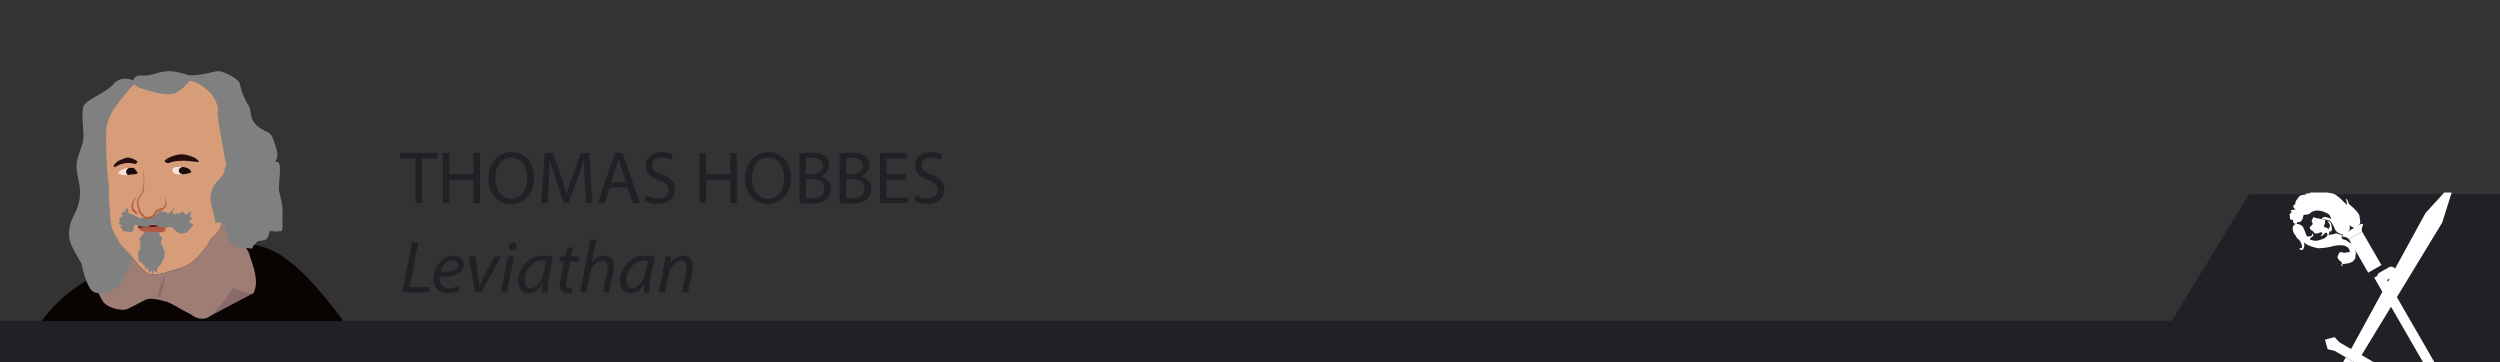 <svg id="Layer_1" data-name="Layer 1" xmlns="http://www.w3.org/2000/svg" xmlns:xlink="http://www.w3.org/1999/xlink" viewBox="0 0 1344.29 194.65">
  <rect x="0" y="0" width="1344.29" height="194.65" fill="#333333" stroke="none"/>
  <defs>
    <clipPath id="clip-path">
      <rect x="5.06" y="-211.94" width="311.08" height="180.63" fill="none"/>
    </clipPath>
    <clipPath id="clip-path-2">
      <rect x="3.16" y="-168.27" width="164.31" height="137.68" fill="none"/>
    </clipPath>
    <clipPath id="clip-path-3">
      <rect x="83.47" y="-168.27" width="164.31" height="137.68" fill="none"/>
    </clipPath>
    <clipPath id="clip-path-4">
      <rect x="1220.21" y="103.51" width="115.45" height="91.14" fill="none"/>
    </clipPath>
    <clipPath id="clip-path-5">
      <rect x="22.38" y="37.18" width="161.76" height="135.54" fill="none"/>
    </clipPath>
  </defs>
  <title>banner-6a</title>
  <g clip-path="url(#clip-path)">
    <g clip-path="url(#clip-path-2)">
      <path d="M187.25-9c-14.91-9.43-40.75-63.08-71.07-63.53S24.17-68-1-24.1C-17,3.79-46.8,13.28,41.14,8.65S187.25-9,187.25-9Z" fill="#090302"/>
    </g>
    <g clip-path="url(#clip-path-3)">
      <g>
        <path d="M136.58-57.19c-2,3-1.19,4.46-3.58,5.65s-1.72.56-4.9,1.6-4.23.52-6.22,3-3.18,5.16-5,7.94-1.06,1.06-6.23,4.37-6.62,3.31-8.6,5.3.26,1.46-4.11,3.84-.53,1.32-9.8,4.5-8.47,1.19-13.24,4.37S69.18-14.19,66.53-11,59.78-4.13,55.8,2.09s-13,23.84-13,23.84H281.18s-4.9-19.34-15.63-28.08S254-11.55,249.26-12.34s-4.23.13-10.32-5.7S225.3-30.88,221.59-31s-2.25,1.19-5-1.19-3.05-2.25-5.83-4.51-4-1.58-7.55-4.37,4.24-1.4-8-6.62S136.58-57.19,136.58-57.19Z" fill="#441716"/>
        <path d="M76.53.29c2.64,1.44,2.4-11,6.24.72s6.48,21.35,6.72,14.64-2.4-9.36-1.2-13.92,2.88.59,7.68-5.47,4.56-6.53,6.24-9.53-1.44-12.36,2.88-4.44,7.44,5,8.16,10.08S113-2.83,113,4.61s1.2,15.36,2.16,10.08.24-13,.48-19.44.72-7.92,2.64-.72,5.65,15.6,5.7,19.68,1.15,9.16,1.29.48S126,3.38,132.84,2.56,162.4,4.5,167.33,7.49c3,1.82-18.9-36.35-36.29-58.22a26.85,26.85,0,0,0-2.94.79c-3.17,1-4.23.52-6.22,3l-.4.54h0c-1.48,2-2.55,4.07-3.88,6.23a1.3,1.3,0,0,1-.1.15c-.21.34-.42.68-.65,1-.93,1.39-1.19,1.66-1.87,2l-.28.13a24.28,24.28,0,0,0-2.4,1.23c-.48.27-1,.61-1.68,1-3.22,2.07-5,2.85-6.37,3.62A9.6,9.6,0,0,0,102-29.29a4.46,4.46,0,0,0-.81,1,2.13,2.13,0,0,0-.18.38l-.06.16a1.6,1.6,0,0,1-.46.65,4,4,0,0,1-.57.45l-.42.28c-.4.25-.92.55-1.61.92s-1.16.66-1.53.89-.5.34-.68.47l-.25.19-.23.16a1.43,1.43,0,0,1-.24.16c-.72.45-1.94.94-6.87,2.63-9.27,3.18-8.47,1.19-13.24,4.37-.89.6-1.65,1-2.31,1.42-.44.25-.84.46-1.2.64l-1,.5c-.46.23-.87.44-1.27.68-.14.09-.27.17-.4.27a8.51,8.51,0,0,0-.81.63A14.76,14.76,0,0,0,66.53-11c-.83,1-1.8,2-2.86,3.2L62.35-6.38c-.9,1-1.86,2.1-2.83,3.31C58.79-2.16,58-1.18,57.3-.13Q56.93.39,56.55,1T55.8,2.09c-.87,1.36-2,3.27-3.18,5.42-.17.3-.34.62-.52.93L51,10.38l-1.08,2c-.72,1.33-1.44,2.68-2.12,4-2.75,5.18-5,9.59-5,9.59H54.46c1.2-6.44,5-8.84,10.55-16.28S73.89-1.15,76.53.29Z" fill="#270c06"/>
        <path d="M170.93,25.32,162-39.35,139.33-56.93l-2.75-.26c-2,3-1.19,4.46-3.58,5.65-2.15,1.08-1.83.67-4.07,1.34l-.56,1.84c-2,5.56-5,12.18-4.24,19.86s-.26,12.19-.13,21.19.66,15.89,6.22,21.45a109.17,109.17,0,0,1,9.5,11.79h29.82Z" fill="#433128"/>
        <path d="M190.92-44.84c.31.91,2.53,1.51,7,8.13s7.91,4.51,7.38,11.52S205-14.33,203.05-8.63s-3.18,6.22-4,11.65.66,7.68-3.18,14.17-13.24,16-13.77,20-4.77-55.88-4.77-55.88Z" fill="#433128"/>
        <path d="M187.69-57.19c-3.13,2.72-3.43,3-5.86,5.45s-3.65,2.73-4.56,4.86-.3,2-2.73,3a29.89,29.89,0,0,0-6.38,3.94c-1.72,1.32-2.63,1.62-2.63,3.75s.1,3.08-.71,4.56-2.43,4.55-1.41,6.68,1.56,4.45,2.65,3.64,1-2.83,2.51-1,3.24,3.84,3.34,4.86-.2,1.51-.31,5.16,0,7.69,0,7.69-3.13-3.84-3.44-7.19,0-5.85-.45-7.33-2.18-12.61-5.82-15.34-3.75-1.72-5.27-3.44-1.28-3-3.34-4.23-4.16-2.51-2.89,0,2.39.89,1.27,2.51-4.75-.31-3.13,2.73a30.71,30.71,0,0,1,2.83,7.69c.91,3.24-.57,2.85,1.39,5s.53,1.56-.38,2.07-1.31-.71-.4,2,1.11,1.62,1.72,5.67a31.41,31.41,0,0,0,2.73,9.82C158-1,157.23-1.63,158.65,2s1.52,4.25,3,6.07,10.23,19.74,11.75,21.56-.71,1.42,2.22-3.13,6.79-8.91,8.1-17,1.2-6.58,3.94-13.87,3.65-11.74,6.39-15.79,5-2.43,3.23-8.5-2.22-4.66-4.45-10.73a85,85,0,0,1-3-9C189.37-50.18,187.69-57.19,187.69-57.19Z" fill="#e0c3a2"/>
        <path d="M273.33,25.81h3.15c.47-2,.59-3-2.94-7-5-5.76-12-13.44-9.6-6.24C266.11,19,273.93,21.8,273.33,25.81Z" fill="#270c06"/>
        <path d="M225-13.27c1.71,3.72-.45,4.44,2.43,11.64s7.44,12.72,8.88,17c1.05,3.16,1.59,6.34,2.94,10.4h14.09V22.6c0-6.47-.48-12.71-1.67-14.39S245-4.9,246-.39s0,10.76,1,12.92,2.64,11.75-1.68-.72-5.52-6.37-8.4-15.55.24-4.85-2.88-14.21c-2.25-6.74-5.28-8-7.23-10.7-2-1.41-3.82-2.32-5.13-2.36-3.71-.13-2.25,1.19-5-1.19s-3.05-2.25-5.83-4.51-4-1.58-7.55-4.37c-1.19-.92-1.11-1.39-.94-1.79l-1.65.69c-.24,4.55,8.16,13,13.2,16.55S223.33-17,225-13.27Z" fill="#270c06"/>
      </g>
    </g>
  </g>
  <polygon points="1209.32 104.46 1167.84 172.48 0 172.48 0 194.65 279.31 194.65 1344.29 194.65 1344.29 104.46 1209.32 104.46" fill="#212026"/>
  <g>
    <path d="M223.34,85.24h-8.2v-3h20v3h-8.24v24h-3.52Z" fill="#212026"/>
    <path d="M241.58,82.28V93.56h13V82.28h3.52v27h-3.52V96.6h-13v12.64H238.1v-27Z" fill="#212026"/>
    <path d="M287.22,95.48c0,9.28-5.64,14.2-12.52,14.2-7.12,0-12.12-5.52-12.12-13.68,0-8.56,5.32-14.16,12.52-14.16C282.46,81.84,287.22,87.48,287.22,95.48Zm-20.92.44c0,5.76,3.12,10.92,8.6,10.92s8.64-5.08,8.64-11.2c0-5.36-2.8-11-8.6-11S266.3,90,266.3,95.92Z" fill="#212026"/>
    <path d="M314.46,97.4c-.2-3.76-.44-8.28-.4-11.64h-.12c-.92,3.16-2,6.52-3.4,10.24l-4.76,13.08h-2.64l-4.36-12.84c-1.28-3.8-2.36-7.28-3.12-10.48h-.08c-.08,3.36-.28,7.88-.52,11.92l-.72,11.56H291l1.88-27h4.44l4.6,13c1.12,3.32,2,6.28,2.72,9.08h.12c.68-2.72,1.64-5.68,2.84-9.08l4.8-13h4.44l1.68,27h-3.4Z" fill="#212026"/>
    <path d="M327.86,100.76l-2.8,8.48h-3.6l9.16-27h4.2l9.2,27H340.3l-2.88-8.48ZM336.7,98l-2.64-7.76c-.6-1.76-1-3.36-1.4-4.92h-.08c-.4,1.6-.84,3.24-1.36,4.88L328.58,98Z" fill="#212026"/>
    <path d="M347.5,105a12.33,12.33,0,0,0,6.24,1.76c3.56,0,5.64-1.88,5.64-4.6,0-2.52-1.44-4-5.08-5.36-4.4-1.56-7.12-3.84-7.12-7.64,0-4.2,3.48-7.32,8.72-7.32a12.25,12.25,0,0,1,6,1.32l-1,2.84a10.74,10.74,0,0,0-5.12-1.28c-3.68,0-5.08,2.2-5.08,4,0,2.52,1.64,3.76,5.36,5.2,4.56,1.76,6.88,4,6.88,7.92,0,4.16-3.08,7.76-9.44,7.76a13.93,13.93,0,0,1-6.88-1.72Z" fill="#212026"/>
    <path d="M379.66,82.28V93.56h13V82.28h3.52v27H392.7V96.6h-13v12.64h-3.48v-27Z" fill="#212026"/>
    <path d="M425.3,95.48c0,9.28-5.64,14.2-12.52,14.2-7.12,0-12.12-5.52-12.12-13.68,0-8.56,5.32-14.16,12.52-14.16C420.54,81.84,425.3,87.48,425.3,95.48Zm-20.92.44c0,5.76,3.12,10.92,8.6,10.92s8.64-5.08,8.64-11.2c0-5.36-2.8-11-8.6-11S404.38,90,404.38,95.92Z" fill="#212026"/>
    <path d="M429.82,82.64a33.72,33.72,0,0,1,6.36-.56c3.48,0,5.72.6,7.4,2a5.65,5.65,0,0,1,2.24,4.76,6.4,6.4,0,0,1-4.56,5.92v.08a7,7,0,0,1,5.56,6.76,7.27,7.27,0,0,1-2.28,5.4c-1.88,1.72-4.92,2.52-9.32,2.52a40.68,40.68,0,0,1-5.4-.32Zm3.48,11h3.16c3.68,0,5.84-1.92,5.84-4.52,0-3.16-2.4-4.4-5.92-4.4a14.93,14.93,0,0,0-3.08.24Zm0,12.92a18.6,18.6,0,0,0,2.92.16c3.6,0,6.92-1.32,6.92-5.24,0-3.68-3.16-5.2-7-5.2H433.3Z" fill="#212026"/>
    <path d="M451.5,82.64a33.72,33.72,0,0,1,6.36-.56c3.48,0,5.72.6,7.4,2a5.65,5.65,0,0,1,2.24,4.76,6.4,6.4,0,0,1-4.56,5.92v.08a7,7,0,0,1,5.56,6.76,7.27,7.27,0,0,1-2.28,5.4c-1.88,1.72-4.92,2.52-9.32,2.52a40.68,40.68,0,0,1-5.4-.32Zm3.48,11h3.16c3.68,0,5.84-1.92,5.84-4.52,0-3.16-2.4-4.4-5.92-4.4A14.93,14.93,0,0,0,455,85Zm0,12.92a18.6,18.6,0,0,0,2.92.16c3.6,0,6.92-1.32,6.92-5.24,0-3.68-3.16-5.2-7-5.2H455Z" fill="#212026"/>
    <path d="M487.14,96.6H476.66v9.72h11.68v2.92H473.18v-27h14.56V85.2H476.66v8.52h10.48Z" fill="#212026"/>
    <path d="M492.38,105a12.33,12.33,0,0,0,6.24,1.76c3.56,0,5.64-1.88,5.64-4.6,0-2.52-1.44-4-5.08-5.36-4.4-1.56-7.12-3.84-7.12-7.64,0-4.2,3.48-7.32,8.72-7.32a12.25,12.25,0,0,1,6,1.32l-1,2.84a10.74,10.74,0,0,0-5.12-1.28c-3.68,0-5.08,2.2-5.08,4,0,2.52,1.64,3.76,5.36,5.2,4.56,1.76,6.88,4,6.88,7.92,0,4.16-3.08,7.76-9.44,7.76a13.93,13.93,0,0,1-6.88-1.72Z" fill="#212026"/>
    <path d="M221.56,130.28h3.31l-4.59,24.07h10.87l-.55,2.89H216.43Z" fill="#212026"/>
    <path d="M246.91,156.13a13.64,13.64,0,0,1-6.4,1.53c-5.14,0-7.35-3.51-7.35-7.79,0-5.82,4.32-12.42,10.55-12.42,3.68,0,5.67,2.2,5.68,5,0,5.08-5.73,6.41-12.88,6.28a8,8,0,0,0,.4,3.68,4.37,4.37,0,0,0,4.3,2.6,10.66,10.66,0,0,0,5.21-1.33ZM243.24,140c-3.16,0-5.54,3.08-6.35,6.11,5.21.06,9.29-.64,9.29-3.65C246.18,140.91,245,140,243.24,140Z" fill="#212026"/>
    <path d="M255.5,137.9l1.67,11c.29,2.2.54,3.69.62,4.75h.11c.42-1,.94-2.3,2.06-4.51l5.9-11.25h3.64l-10.77,19.34h-3.27l-3.34-19.34Z" fill="#212026"/>
    <path d="M269.4,157.24l3.69-19.34h3.31l-3.69,19.34Zm4.3-24.75a2.21,2.21,0,0,1,2.19-2.24,1.93,1.93,0,0,1,2,2.08,2.19,2.19,0,0,1-2.25,2.23A1.89,1.89,0,0,1,273.7,132.49Z" fill="#212026"/>
    <path d="M291.38,157.24a44,44,0,0,1,.43-5h-.08c-2.09,4-4.76,5.44-7.49,5.44-3.43,0-5.56-2.73-5.56-6.39,0-6.74,4.95-13.84,13.37-13.84a19,19,0,0,1,5.22.74l-2,10.08a43.42,43.42,0,0,0-.81,9Zm2.15-16.87a7.62,7.62,0,0,0-2.3-.27c-5,0-9.09,5.2-9.11,10.59,0,2.16.74,4.26,3.3,4.26,2.77,0,6-3.6,7-8.74Z" fill="#212026"/>
    <path d="M308.13,132.7l-1,5.2h4.62l-.52,2.59h-4.62l-1.78,9.4a16.33,16.33,0,0,0-.39,3.09,1.65,1.65,0,0,0,1.83,1.88,6.6,6.6,0,0,0,1.57-.16l-.16,2.61a8,8,0,0,1-2.57.35c-2.92,0-4.07-1.77-4.07-3.75a17.36,17.36,0,0,1,.43-3.63l1.88-9.79H300.6l.5-2.59h2.77l.82-4.36Z" fill="#212026"/>
    <path d="M312,157.24l5.39-28.4h3.32l-2.42,12.46h.08a8.31,8.31,0,0,1,6.91-3.86c2.2,0,4.82,1.33,4.82,5.19a18.59,18.59,0,0,1-.32,3.27l-2.15,11.33h-3.31l2.12-11.18a13.59,13.59,0,0,0,.26-2.67c0-1.78-.85-3.17-3-3.17-2.57,0-5.78,3-6.59,7.33l-1.8,9.69Z" fill="#212026"/>
    <path d="M346.18,157.24a44,44,0,0,1,.43-5h-.08c-2.09,4-4.76,5.44-7.49,5.44-3.43,0-5.56-2.73-5.56-6.39,0-6.74,4.95-13.84,13.37-13.84a19,19,0,0,1,5.22.74l-2,10.08a44.24,44.24,0,0,0-.82,9Zm2.15-16.87a7.62,7.62,0,0,0-2.3-.27c-5,0-9.09,5.2-9.12,10.59,0,2.16.75,4.26,3.31,4.26,2.77,0,6-3.6,7-8.74Z" fill="#212026"/>
    <path d="M354.32,157.24l2.58-13.72c.43-2.15.69-4,.92-5.62h3l-.49,3.8h.07a8.52,8.52,0,0,1,7.18-4.25c2.3,0,4.89,1.33,4.89,5.37a20.56,20.56,0,0,1-.34,3.13L370,157.24h-3.31l2.11-11.18a14,14,0,0,0,.27-2.47c0-1.94-.75-3.37-3-3.37s-5.73,2.83-6.61,7.61l-1.75,9.41Z" fill="#212026"/>
  </g>
  <g clip-path="url(#clip-path-4)">
    <g>
      <g>
        <rect x="1293.83" y="143.27" width="5.3" height="70.14" transform="translate(84.53 672.13) rotate(-30)" fill="#fff"/>
        <rect x="1272.98" y="144.21" width="10.72" height="5.43" rx="2.34" transform="matrix(0.87, -0.5, 0.5, 0.87, 97.8, 658.86)" fill="#fff"/>
        <rect x="1267.7" y="125.21" width="8.19" height="20.76" transform="translate(102.59 654.06) rotate(-30)" fill="#fff"/>
        <rect x="1269.41" y="129.1" width="1.81" height="15.51" rx="0.78" transform="translate(101.77 653.49) rotate(-30)" fill="#fff"/>
        <rect x="1272.72" y="127.19" width="1.81" height="15.51" rx="0.78" transform="translate(103.16 654.89) rotate(-30)" fill="#fff"/>
        <path d="M1266.31,122.28l-3,1.73c-2.83,1.55-5.32,3-3,3.33a3.8,3.8,0,0,1,2.76,1.31l2.2-1.27.48-.27,1.74-1,.78-.45,1.89-1.09a3.84,3.84,0,0,1,.24-3C1271.27,119.35,1269.07,120.61,1266.31,122.28Z" fill="#fff"/>
        <g>
          <path d="M1260.83,125.92c-2,.74-4.57-1.31-5-2.11s-2-5-3.57-5.4-3.48-.42-3.67-.64.6-1.22,1.82-1.1a11.41,11.41,0,0,1,3.15,1.17l-.55-1.47s-.12-.87-1.76-1.7-4.3-1.86-6.57-1.31-2.29,1.46-3.22,1.8a9.38,9.38,0,0,1-2.49.32c-.47,0-.37.72-.74,1.83s-.89,1.89-1.71,2.09-.71-.29-1.21.24-.1,1.14-1,.72-1.07-.27-1.26-1,.38-1-.23-1.1-.8,0-1.1-.21-.32-.41-.38-1a3.64,3.64,0,0,0-.09-1c-.12-.43-.17-.14-.07-.73s.73-.7,1-1.17-.8-.65-.42-1,2.64-.38,2.61-.65-.81-.16-1-.83-.55-.72,0-1.26a3,3,0,0,1,.9-.7,2.81,2.81,0,0,1,.59-2.1c.78-1,1.45-2.26,2.38-2.56a18,18,0,0,1,2.6-.45c.59-.1,0-1,.68-.67s1.26-.16,1.64-.08-.37-.56-.43-.8,3.38-.57,3.77-.61-.29-.85.47-.49a3.59,3.59,0,0,0,1.71.52c1.22.2,1.1.76,2.27.89s1.2.13,1.94.25l1.87.31a7.27,7.27,0,0,1,3.08,1.52,15.9,15.9,0,0,1,2.62,2.3c.54.62,2.56,2.42,2.56,2.42a9.61,9.61,0,0,0-.48-2.79c-.38-.68.49-.4.82.52a5.2,5.2,0,0,0,1.66,2.71c.85.52,4.47,4,4.65,5.3s.74,3.53.27,4.41a6.64,6.64,0,0,1-1.28,1.61s-1.12,1.15-2.1.53-2.29-1.26-2.29-1.26a3.87,3.87,0,0,1,.21,2.06A7.12,7.12,0,0,1,1260.83,125.92Z" fill="#fff"/>
          <path d="M1234.52,120.44a2.42,2.42,0,0,0-1.68,2.65,5.89,5.89,0,0,0,1.19,3.16c1,1.11.59,1.54,1.88,2.41s2.57,4.63,1.58,4.72-1.39.46-.93.7,1.36.62,1.77.1a4.76,4.76,0,0,0,.77-2.31l-.15-1.51c0-.24.46.52,1.43,1.1s5.54,2.26,6.88,2a34.07,34.07,0,0,0,5.81-.74,18.53,18.53,0,0,1,6.51-.8c1.86.18,3.37,1.31,3.57,2.13s1,1.26-.09,1.48-2.66.55-3.13.31-1.85-.58-2.24.38-1.09,1.87-.52,2.78a5.66,5.66,0,0,0,1.74,1.82c.64.46.26,1,.11,1.55s-.07.86.49.47-.89-.91,1.33-1,4.27-1,4.75-1.71,1-.94,1-2.25.28-.83.14-2.26-.94-3.78-2.09-4.51a15.58,15.58,0,0,1-2.64-1.62c-1-.89-2.24-.45-2.69-1.33s.31-1.75-.67-2-1.42-.14-1.8-.38-.09-.56-1.14-.17a6.28,6.28,0,0,1-2.11.49,1.91,1.91,0,0,0-1,.22c-.34.15-.65.3-.44-.11a5.27,5.27,0,0,0,.4-1.56c.11-.64,1.46.65,1.31-1.74s-.61-3.53-1.63-4l-1-.46s2.08,2.43,1.53,3.36-.19,1.7-1.35.86-2,0-1.69-1.28.63-1.26.5-2.2.71-.64-.5-1a12.13,12.13,0,0,0-1.68-.48l-1.63-.27a5.94,5.94,0,0,1-2.06-.6c-.26-.22-.43-.24-.71.55s-.89,1.25-.49,1.88.51,1.07.16,1.63-1.09.71-1.23,1.32a1.49,1.49,0,0,0,.84,1.6c.58.22.73.52,1.25,1s.17.9,1.55.73,2.43-1,2.71-.59.47.32.31.73-1.13,1.11-.78,1.08.06.51.84-.09,1.4-1.54,1.76-1.57a1.09,1.09,0,0,1,1,1c0,.6-1.08,2-2.6,2.42s-2.46,1-3.87.9a7.39,7.39,0,0,1-2.82-.6c-.59-.34.38-1,.68-1.27s1-.38.92-1.21-.08-1.23-.45-.47-.52,1.17-1.44,1.22-1.17.24-1.57-.16-1.66-5-2.67-5.58S1235.57,120.19,1234.52,120.44Z" fill="#fff"/>
        </g>
      </g>
      <g>
        <polygon points="1320.45 96.81 1304.25 114.53 1264 188.07 1266.82 189.7 1269.64 191.33 1313.21 119.7 1320.45 96.81" fill="#fff"/>
        <polygon points="1264.41 193.88 1261.38 192.13 1253.02 206.61 1256.05 208.36 1259.08 210.11 1267.44 195.63 1264.41 193.88" fill="#fff"/>
        <polygon points="1279.87 195.44 1276.1 194.56 1270.87 191.53 1267.04 189.32 1267.04 189.32 1264.88 188.08 1257.98 184.09 1255.33 181.27 1250.21 182.64 1251.58 187.76 1255.35 188.65 1262.25 192.63 1264.41 193.88 1264.41 193.88 1268.24 196.09 1273.47 199.11 1276.13 201.93 1281.24 200.56 1279.87 195.44" fill="#fff"/>
      </g>
    </g>
  </g>
  <g>
    <g clip-path="url(#clip-path-5)">
      <g>
        <path d="M203.6,194c-14.68-9.28-40.11-62.1-70-62.54s-90.58,4.45-115.39,47.66c-15.76,27.45-45.06,36.79,41.52,32.23S203.6,194,203.6,194Z" fill="#090302"/>
        <polygon points="136.13 157.69 112.02 170.45 113.11 153.1 133.01 152.24 136.13 157.69" fill="#886a69"/>
        <path d="M64.39,150.09a66.3,66.3,0,0,0,6.23-12.68c.72,1,6.42,10.3,11.57,10.14s5.62-.79,8.79-1.66,7.85-2.22,10.7-3.8,9.67-8.88,11.25-13.31c0,0,6.2-4.76,6-8.64a18.49,18.49,0,0,0-.23-1.86.88.88,0,0,1,.55-.21c1.88,0,13.49,14,14.94,19s5.64,14.34,2,20.66c0,0-3.28.5-10.87-2.91,0,0-10.06,15.64-15,16.41s-6.83-2-8.71-2.73-9.91-5.76-12.13-6.3S81.5,159.92,78.79,161s-9.53,5.29-11.75,5.55-9.91-.77-12.21-5.3-2.4-4.86-2.4-4.86h1.71C56,156.42,60.72,155.56,64.39,150.09Z" fill="#9e7e74"/>
        <path d="M75.94,43.72c-4.27.35-9.85-4.16-14.84,1.42s-15.79,8.42-16.5,13,.48,12,.24,16.15-3.68,9.74-3.68,15.2S44,100.22,42.7,107.35s-4.27,9.49-5.1,14.24-.72,7,1.42,11.52a85.23,85.23,0,0,0,4.75,8.43c.24.47,2.61,14.24,7.12,15.67s10.93-.36,13.78-4.63,7.83-13.77,6.76-19.71-5.34-21.61-5.34-21.61l12.7-61.73Z" fill="gray"/>
        <path d="M115.94,52.61c-2.72-3-8.85-9.48-15.84-10.35s-24.64-1.61-30.27,5.36S57.55,61.67,57.15,70s.48,24.72,1.11,27.57,0,6.58.48,11.09.31,10.94,1.66,14.5a45.08,45.08,0,0,0,5.23,9.11c.71.87,4.28,4.2,5,5.15s6.42,10.3,11.57,10.14,5.62-.79,8.79-1.66,7.85-2.22,10.7-3.8,9.67-8.88,11.25-13.31c0,0,6.2-4.76,6-8.64s-2.48-9.59-.11-10.38,6.34-2,7.45-6,2.14-7,1.82-9.51-.79-3.88-2-5.07S119.89,57,115.94,52.61Z" fill="#d79d79"/>
        <path d="M88.57,122.59c-1.43-2.08-4.45-1.66-7.9-1.62s-6.44-.49-6.36,1.22,7.32.83,10,.75A37.6,37.6,0,0,0,88.57,122.59Z" fill="#540b06"/>
        <path d="M101.89,43.37c-15.74-3.1-.9-2.39,4.57-3.1s8.78-2,11-2,10.68,3.68,11.39,6.53,2.14,7.83,4.52,11.4.35,7,4.39,10.92,7.48,3.2,8.9,7.12,3.44,8.55,1.9,11.76,2.61-2.62,1.9,7.47-.83,7,.59,13.3.72,7.84.84,13.18-.36,4.16-3.21,4.51-3.32-1.66-4.16,1.54-2,3.09-4.27,3.45-1.19-.12-3.32,1.9.23,2.73-3.92,2-3.33.59-6.41-.84S123,129.66,122,126.1s-1.19-5.46-2.85-6.29-3.74,1-3.46-.44-2.36-9.06-2.48-11.79a13.65,13.65,0,0,1,2.61-8.9c2.14-2.73,4.75-4.39,5-7.48s1.43.83.12-6.29-4.27-21.67-3.8-25.41S113,45.55,101.89,43.37Z" fill="gray"/>
        <path d="M103.49,41.1c-3.33-1.07-9.14-3-12.94-2.85S84,39.67,80.22,40.39s-6.53-.88-8.19,1.94,2.85,5.18,3.8,5.18,13.5,5.22,19,2.26A24,24,0,0,0,103.49,41.1Z" fill="gray"/>
        <path d="M89.13,148c0,.24-2.4,12.15-3.62,11.91-1.85-.36,1.77-9.35,3.62-11.67" fill="#886a69"/>
        <path d="M104.62,84.81c-5.5-2.34-7.44-2-10.2-1.35s-7,2.82-5.51,3.77,2.47.1,3.71-.22a31,31,0,0,1,6.84-.55c2.61.08,5.57.57,7,.62S105.31,85.11,104.62,84.81Z" fill="#260d0b"/>
        <path d="M73.55,86.49c.74.47-.29,2.08-1.66,1.54a11.45,11.45,0,0,0-6.71.24c-2.5.83-3.21,1.84-3.93,1.43s1.31-3,3.75-3.77C66.75,85.36,68.68,83.4,73.55,86.49Z" fill="#260d0b"/>
        <path d="M98,89.76c-2.54-.09-4.71-.06-5.21,1.08s.71,2.94,2.76,2.94,5.73-.16,7.09-.94c.32-.18,0-.59,0-.74C102.41,90.94,100.27,89.83,98,89.76Z" fill="#fae1d7"/>
        <path d="M73.33,93.64c.59-.19.86-.49.47-1s-1.33-2.18-2.25-2.28a16.78,16.78,0,0,0-3.61.08A8.38,8.38,0,0,0,64.5,91.9c-.55.65-1.45,1.22-.51,1.55a11.3,11.3,0,0,0,3.62.79c1-.07,4.62-.46,5.06-.47A1.56,1.56,0,0,0,73.33,93.64Z" fill="#fae1d7"/>
        <path d="M73.63,105.58A16.06,16.06,0,0,0,72.16,108a7.6,7.6,0,0,0-.48,1.3,2.37,2.37,0,0,0-.08.63l0,.73a4.91,4.91,0,0,0,.14,1.32c.13.41.24.38.73.87s.62.84.87,1.11.14.22.32.29a2.44,2.44,0,0,0,.68.12l0,.1a1.37,1.37,0,0,1-.71.47,1,1,0,0,1-.55,0,2,2,0,0,1-.43-.25c-.46-.38-.73-.76-1-1-.15-.17-.27-.23-.54-.55a1.83,1.83,0,0,1-.36-.89,8,8,0,0,1,0-1.56l.07-.72a3.26,3.26,0,0,1,.18-.79,6.3,6.3,0,0,1,.67-1.35,13.09,13.09,0,0,1,1.82-2.29Z" fill="#b25f40"/>
        <path d="M83.83,115.71c1.81-2,3.22-3.48,3.44-2.17s.22.57,1.4.35.87,1.53,2,.83A4.74,4.74,0,0,0,92.59,113c.8-1,2-2.35,1.58-1.34S92.6,113.1,93,114s-.06,1.74,1.3,1,.84-.22,1.89-.09.39-.39,1.31-.79.66-.26,1.57.42.88,1.2,1.62.59,2.19-2.45,2-.88-.79,2.4-.51,2.64,1.82-.54.73.9-1.66,1.88-.48,2.15,2,.3.87,1.83-1.44,1.36-2,2.23,0,.72-1.53,1.14-2.31.92-4.28-.26-1.85-2.36-2.85-2.41.18-.7-1.83-.39-2.09,1-4.06.48-3.23-2-4.2-2-1.35.74-2.66,1.22-3.85,0-4.94-.17-2.4-1.29-2.89.17-.21,2.93-1.44,3.11.57-.14-2.49-.4-1.88-.39-2.32-1a5.53,5.53,0,0,1-1-1.57c-.22-.7,1.31.22.13-1s-1.22-.13-.78-1.31.3-.88.08-1.66.35-.83.88-1.23,1.22,0,.79-.74-.66-.87-.49-1.42,1.1-.15,1.62-.81.83-2.67,1.62-1.4-.57,2,1.27,2.71a15,15,0,0,1,2.79,1c2,1,2.41,1.66,3.41,1.22s1.31-.56,2.89-1.35S83.18,116.45,83.83,115.71Z" fill="gray"/>
        <path d="M88.65,122.29c.67,1,.68,2.35-1.81,2.61a45.11,45.11,0,0,1-7.77-.07c-1.88-.17-3.86-.64-4.69-2.1-.38-.68,6.22-.63,8.6-.86A19.83,19.83,0,0,1,88.65,122.29Z" fill="#af5945"/>
        <path d="M86,126.74a1.5,1.5,0,0,1,.92,2.23c-.35.57-.61.48-.4,1.48s2.61,4.9,2,6.82a14.32,14.32,0,0,1-2.26,5c-1.1,1.4-2.25,2.58-1.71,3.85s-1-.26-1.35-.35-.79-.48-.79.44-.17,1.61-.52.7,0-2.28-.5-1.58-.07,2.1-1,.88-.74-2.76-1.4-1.93-.38,1.83-.69.68a9.81,9.81,0,0,0-.49-2c-.39-.91-.77-.26-1.39-1.44s-1.84,0-1.88-1.79-.62-3.5,0-4.59,1.1-.44.88-2,0-1.18.13-2.62-1.09-1.27-.44-2.45,1.14-.61,1.18-1.31,2-2.23,2-2.23l7.56.52S85.39,126.58,86,126.74Z" fill="gray"/>
        <path d="M69.48,90.29a18.73,18.73,0,0,1,2.07,0c.92.1,1.86,1.76,2.25,2.28s.12.83-.47,1a1.56,1.56,0,0,1-.66.13c-.32,0-2.4.23-3.86.37a2.16,2.16,0,0,1-1-1.75A2.42,2.42,0,0,1,69.48,90.29Z" fill="#190c0a"/>
        <path d="M98.07,89.76c2.23.1,4.34,1.19,4.58,2.34,0,.15.32.56,0,.74a13.19,13.19,0,0,1-4.67.87c-1.09-.41-1.82-1.13-1.82-2S96.93,90.16,98.07,89.76Z" fill="#190c0a"/>
        <path d="M77.26,88.77c-.08,2,.1,4,.21,6a37.53,37.53,0,0,1,0,6.09c0,.5-.11,1-.19,1.52a7,7,0,0,1-.16.77,2.2,2.2,0,0,1-.37.77,20.15,20.15,0,0,0-1.63,2.5,5.11,5.11,0,0,0-.69,2.7A11.63,11.63,0,0,0,75,112a8.52,8.52,0,0,0,1.27,2.56,3.63,3.63,0,0,0,.45.5l.58.45c.41.32.82.81,1.08,1a.58.58,0,0,0,.38.13,4.53,4.53,0,0,0,.65-.07,9.76,9.76,0,0,0,1.39-.29,3.28,3.28,0,0,0,2-1.64,6.54,6.54,0,0,1,2.4-2.18,6.12,6.12,0,0,1,1.52-.53,5.16,5.16,0,0,0,1.29-.48,1.67,1.67,0,0,0,.73-1,12,12,0,0,0,.28-1.43,7.84,7.84,0,0,0-.46-2.91l.1,0a7.22,7.22,0,0,1,.86,3,9.94,9.94,0,0,1-.18,1.55,2.3,2.3,0,0,1-.9,1.48,4.79,4.79,0,0,1-1.48.68,5.36,5.36,0,0,0-1.31.53,5.57,5.57,0,0,0-1.94,2,5.21,5.21,0,0,1-1,1.31,4.61,4.61,0,0,1-1.51.81,9.42,9.42,0,0,1-1.58.32,4.52,4.52,0,0,1-.86.05,1.64,1.64,0,0,1-1-.39c-.47-.46-.68-.78-1.05-1.09l-.6-.5a5.57,5.57,0,0,1-.55-.65,9.86,9.86,0,0,1-1.32-2.88,12.74,12.74,0,0,1-.53-3.08,5.88,5.88,0,0,1,.85-3.07,19.21,19.21,0,0,1,1.75-2.53,1.67,1.67,0,0,0,.29-.58,7.16,7.16,0,0,0,.17-.7c.09-.49.16-1,.22-1.48a37.75,37.75,0,0,0,.27-6,58.53,58.53,0,0,1,0-6.07Z" fill="#b25f40"/>
      </g>
    </g>
    <path d="M77.66,115.34c0,.36.39,1,.45,1.1s.43.4,1.31.23,2.49-.52,2.93-1.33-1.45-1.67-2.65-1.21A7.41,7.41,0,0,0,77.66,115.34Z" fill="#d79d79"/>
  </g>
</svg>
